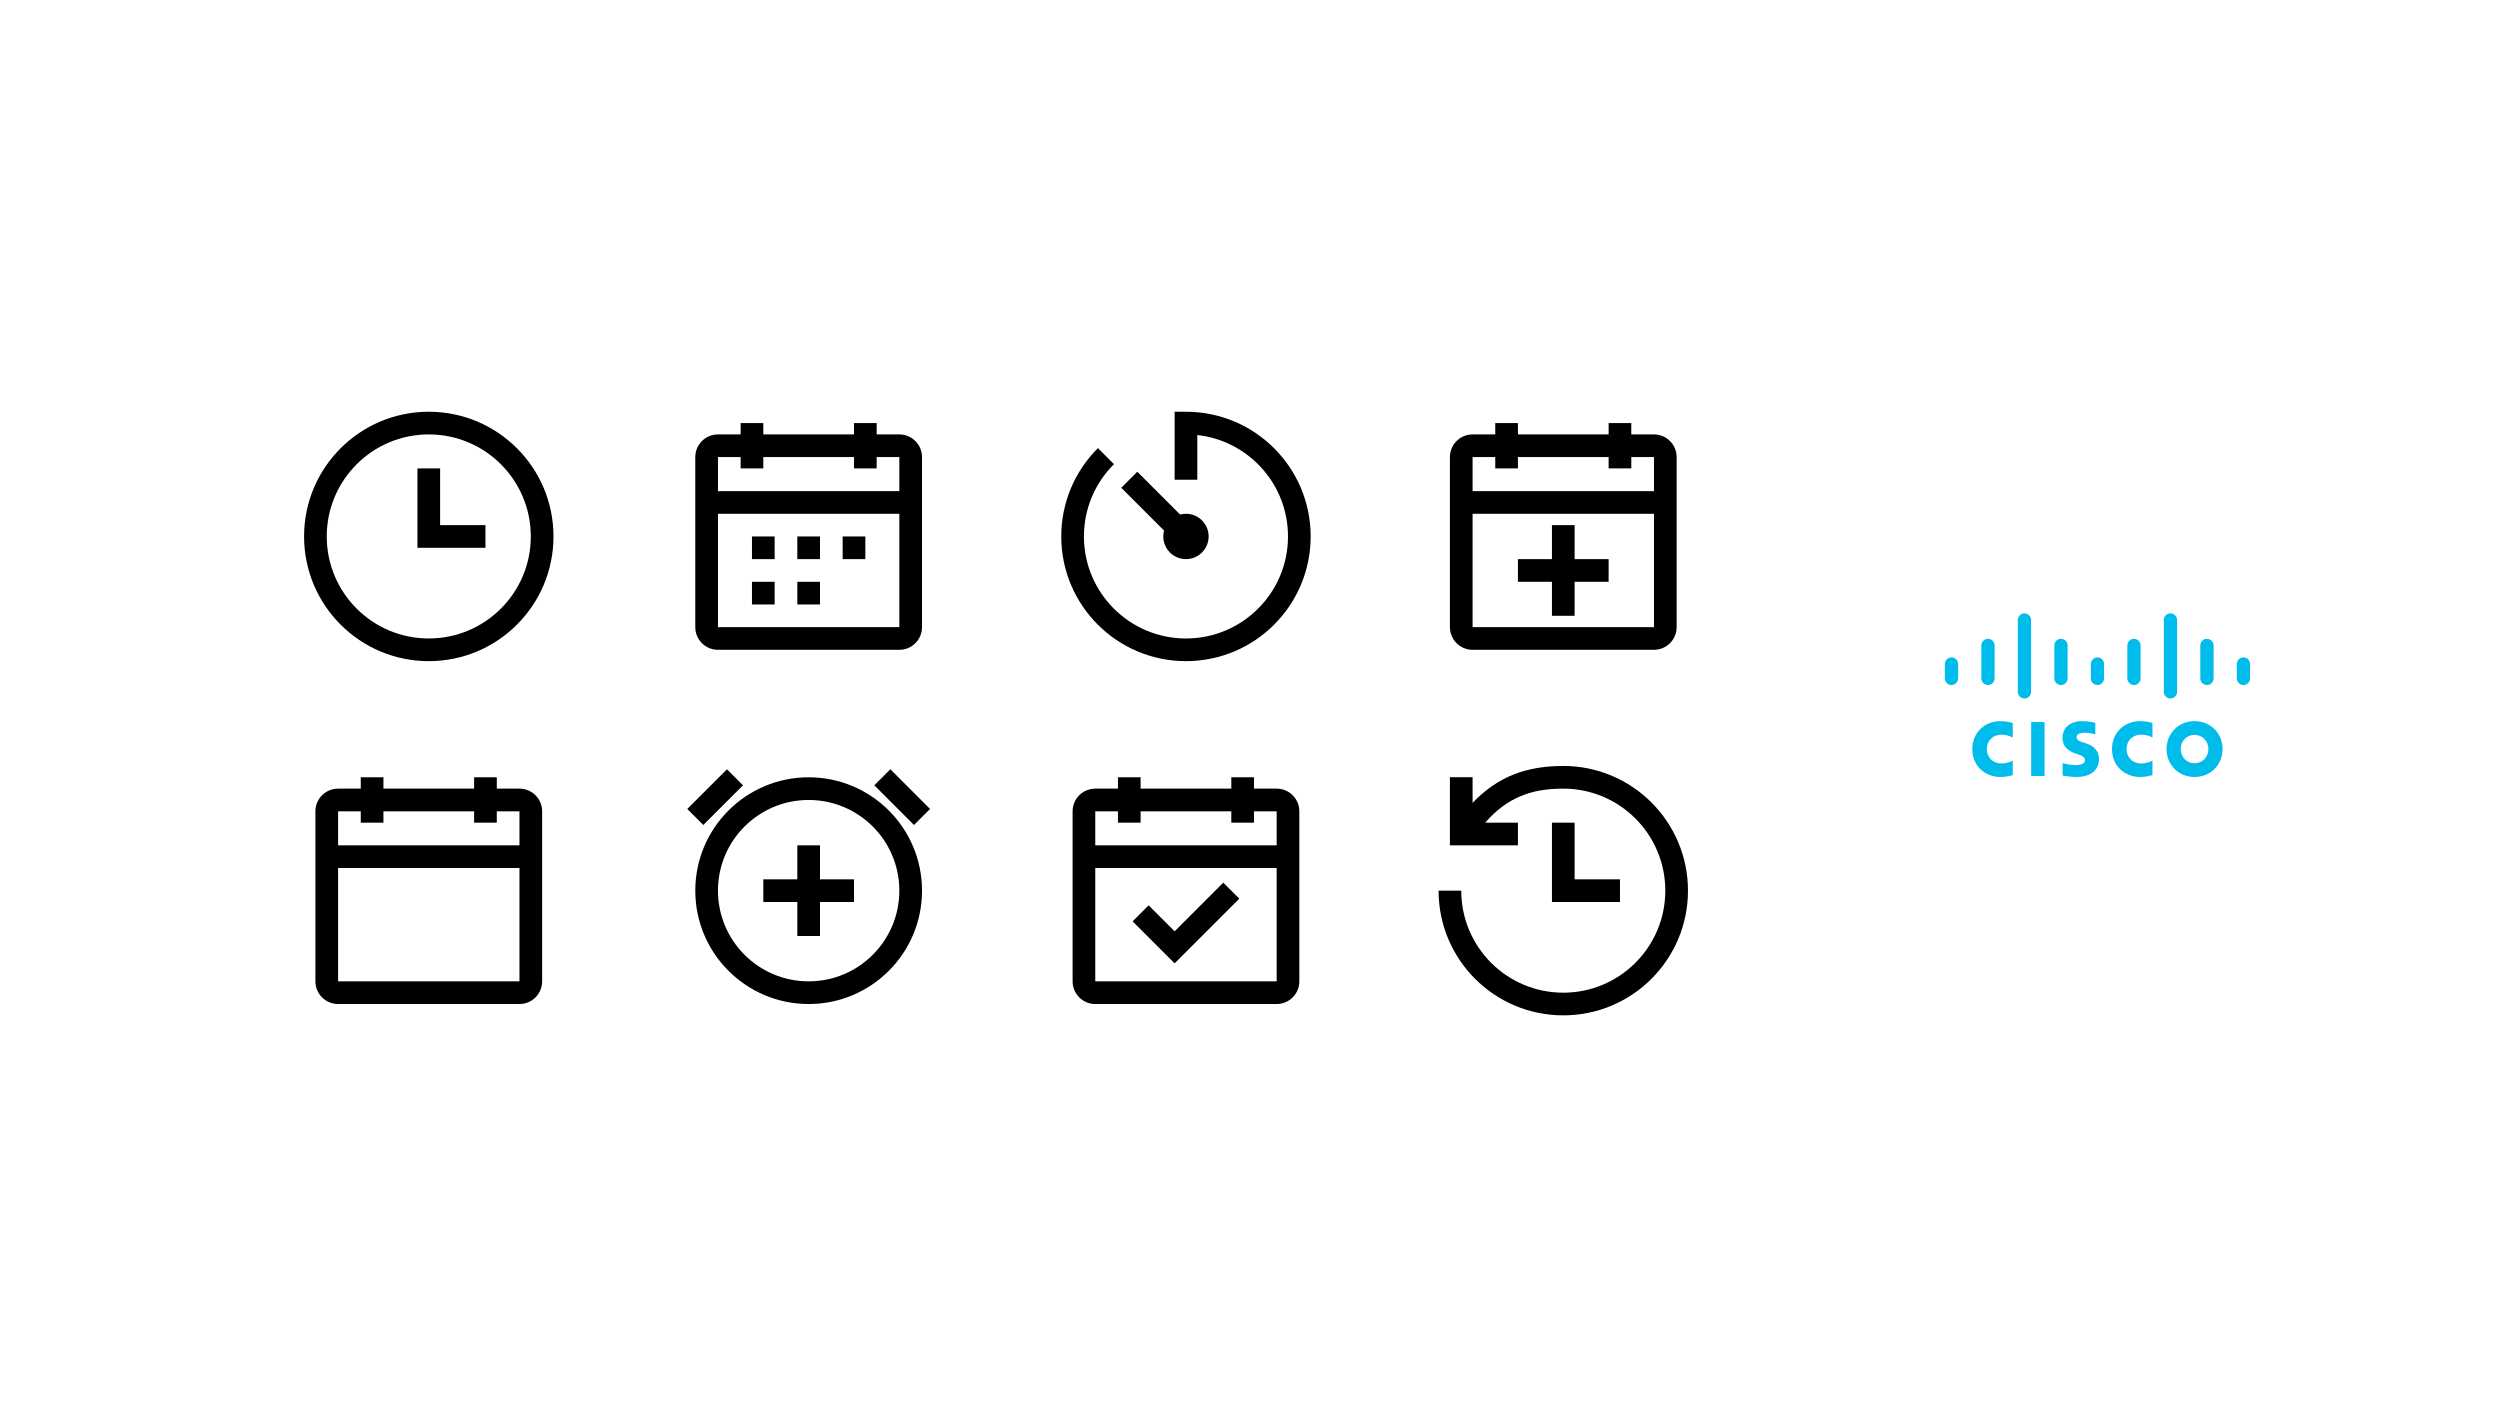 <svg width="974" height="556" viewBox="0 0 974 556" fill="none" xmlns="http://www.w3.org/2000/svg">
<g clip-path="url(#clip0)">
<g clip-path="url(#clip1)">
<path d="M876.62 258.74C876.62 257.291 875.462 256.117 874.04 256.117C872.614 256.117 871.456 257.291 871.456 258.74V264.258C871.456 265.714 872.614 266.889 874.04 266.889C875.462 266.889 876.62 265.714 876.62 264.258V258.74ZM862.424 251.498C862.424 250.05 861.269 248.874 859.811 248.874C858.385 248.874 857.23 250.05 857.23 251.498V264.258C857.23 265.714 858.385 266.889 859.811 266.889C861.269 266.889 862.424 265.714 862.424 264.258V251.498ZM848.198 241.591C848.198 240.142 847.043 238.967 845.618 238.967C844.192 238.967 843.037 240.142 843.037 241.591V269.501C843.037 270.958 844.192 272.132 845.618 272.132C847.043 272.132 848.198 270.958 848.198 269.501V241.591ZM833.969 251.498C833.969 250.05 832.815 248.874 831.389 248.874C829.966 248.874 828.808 250.05 828.808 251.498V264.258C828.808 265.714 829.966 266.889 831.389 266.889C832.815 266.889 833.969 265.714 833.969 264.258V251.498ZM819.744 258.74C819.744 257.291 818.589 256.117 817.172 256.117C815.746 256.117 814.583 257.291 814.583 258.74V264.258C814.583 265.714 815.746 266.889 817.172 266.889C818.589 266.889 819.744 265.714 819.744 264.258V258.74ZM805.541 251.498C805.541 250.05 804.378 248.874 802.953 248.874C801.527 248.874 800.364 250.05 800.364 251.498V264.258C800.364 265.714 801.527 266.889 802.953 266.889C804.378 266.889 805.541 265.714 805.541 264.258V251.498ZM791.322 241.591C791.322 240.142 790.159 238.967 788.733 238.967C787.308 238.967 786.145 240.142 786.145 241.591V269.501C786.145 270.958 787.308 272.132 788.733 272.132C790.159 272.132 791.322 270.958 791.322 269.501V241.591ZM777.103 251.498C777.103 250.05 775.94 248.874 774.514 248.874C773.088 248.874 771.926 250.05 771.926 251.498V264.258C771.926 265.714 773.088 266.889 774.514 266.889C775.94 266.889 777.103 265.714 777.103 264.258V251.498ZM762.884 258.74C762.884 257.291 761.721 256.117 760.295 256.117C758.871 256.117 757.707 257.291 757.707 258.74V264.258C757.707 265.714 758.871 266.889 760.295 266.889C761.721 266.889 762.884 265.714 762.884 264.258V258.74ZM816.327 281.618C816.171 281.575 813.783 280.949 811.244 280.949C806.438 280.949 803.545 283.588 803.545 287.519C803.545 290.999 805.965 292.735 808.87 293.668C809.192 293.776 809.667 293.927 809.983 294.034C811.276 294.448 812.308 295.063 812.308 296.128C812.308 297.319 811.115 298.09 808.522 298.09C806.243 298.09 804.058 297.427 803.597 297.309V302.145C803.854 302.201 806.451 302.719 809.225 302.719C813.215 302.719 817.779 300.946 817.779 295.666C817.779 293.105 816.238 290.748 812.854 289.654L811.415 289.188C810.557 288.912 809.025 288.466 809.025 287.186C809.025 286.175 810.16 285.464 812.251 285.464C814.054 285.464 816.249 286.08 816.327 286.105V281.618ZM860.391 291.834C860.391 294.892 858.089 297.366 854.998 297.366C851.905 297.366 849.608 294.892 849.608 291.834C849.608 288.782 851.905 286.307 854.998 286.307C858.089 286.307 860.391 288.782 860.391 291.834ZM854.998 280.955C848.643 280.955 844.085 285.831 844.085 291.834C844.085 297.847 848.643 302.719 854.998 302.719C861.353 302.719 865.918 297.847 865.918 291.834C865.918 285.831 861.353 280.955 854.998 280.955ZM784.17 281.708C783.68 281.561 781.869 280.955 779.416 280.955C773.071 280.955 768.413 285.557 768.413 291.834C768.413 298.606 773.555 302.719 779.416 302.719C781.745 302.719 783.522 302.158 784.17 301.971V296.329C783.946 296.456 782.242 297.445 779.79 297.445C776.316 297.445 774.075 294.958 774.075 291.834C774.075 288.615 776.413 286.228 779.79 286.228C782.284 286.228 783.961 287.239 784.17 287.35V281.708ZM838.595 281.708C838.102 281.561 836.289 280.955 833.844 280.955C827.489 280.955 822.831 285.557 822.831 291.834C822.831 298.606 827.979 302.719 833.844 302.719C836.16 302.719 837.94 302.158 838.595 301.971V296.329C838.366 296.456 836.66 297.445 834.208 297.445C830.737 297.445 828.499 294.958 828.499 291.834C828.499 288.615 830.837 286.228 834.208 286.228C836.702 286.228 838.382 287.239 838.595 287.35V281.708ZM796.552 302.345H791.338V281.328H796.552V302.345Z" fill="#00BCEB"/>
</g>
<path fill-rule="evenodd" clip-rule="evenodd" d="M167.052 257.583C140.22 257.583 118.469 235.831 118.469 209C118.469 182.168 140.22 160.416 167.052 160.416C193.884 160.416 215.636 182.168 215.636 209C215.636 235.831 193.884 257.583 167.052 257.583ZM167.052 248.75C189.006 248.75 206.802 230.953 206.802 209C206.802 187.046 189.006 169.25 167.052 169.25C145.099 169.25 127.302 187.046 127.302 209C127.302 230.953 145.099 248.75 167.052 248.75ZM189.136 204.583H171.469V182.5H162.636V213.416H189.136V204.583Z" fill="black"/>
<path fill-rule="evenodd" clip-rule="evenodd" d="M466.468 186.916V169.492C486.343 171.689 501.802 188.539 501.802 209C501.802 230.953 484.005 248.75 462.052 248.75C440.098 248.75 422.302 230.953 422.302 209C422.302 198.284 426.556 188.253 433.997 180.839L427.762 174.582C418.674 183.636 413.468 195.911 413.468 209C413.468 235.831 435.22 257.583 462.052 257.583C488.883 257.583 510.635 235.831 510.635 209C510.635 182.168 488.883 160.416 462.052 160.416H457.635V186.916H466.468ZM462.052 200.167C461.261 200.167 460.494 200.271 459.764 200.466L443.092 183.794L436.846 190.04L453.518 206.712C453.323 207.442 453.219 208.209 453.219 209C453.219 213.879 457.173 217.833 462.052 217.833C466.93 217.833 470.885 213.879 470.885 209C470.885 204.121 466.93 200.167 462.052 200.167Z" fill="black"/>
<path fill-rule="evenodd" clip-rule="evenodd" d="M340.638 305.957L346.884 299.71L362.343 315.169L356.096 321.415L340.638 305.957ZM270.886 347C270.886 371.393 290.66 391.167 315.052 391.167C339.445 391.167 359.219 371.393 359.219 347C359.219 322.607 339.445 302.833 315.052 302.833C290.66 302.833 270.886 322.607 270.886 347ZM350.385 347C350.385 366.514 334.566 382.333 315.052 382.333C295.538 382.333 279.719 366.514 279.719 347C279.719 327.486 295.538 311.667 315.052 311.667C334.566 311.667 350.385 327.486 350.385 347ZM289.467 305.957L283.221 299.711L267.763 315.169L274.009 321.415L289.467 305.957ZM297.386 351.416V342.583H310.636V329.333H319.469V342.583H332.719V351.416H319.469V364.666H310.636V351.416H297.386Z" fill="black"/>
<path fill-rule="evenodd" clip-rule="evenodd" d="M140.552 320.5H149.386V316.084H184.719V320.5H193.552V316.084H202.386V329.334H131.72V316.084H140.552V320.5ZM131.72 338.167V382.334H202.386V338.167H131.72ZM149.386 307.251H184.719V302.834H193.552V307.251H202.386C207.264 307.251 211.219 311.206 211.219 316.084V382.334C211.219 387.213 207.264 391.167 202.386 391.167H131.719C126.841 391.167 122.886 387.213 122.886 382.334V316.084C122.886 311.206 126.841 307.251 131.719 307.251H140.552V302.834H149.386V307.251Z" fill="black"/>
<path fill-rule="evenodd" clip-rule="evenodd" d="M297.386 182.5H288.553V178.084H279.719V191.333H350.385V178.084H341.552V182.5H332.719V178.084H297.386V182.5ZM350.385 200.167H279.719V244.334H350.385V200.167ZM332.719 169.25H297.386V164.833H288.553V169.25H279.719C274.84 169.25 270.885 173.205 270.885 178.083V244.333C270.885 249.212 274.84 253.167 279.719 253.167H350.386C355.264 253.167 359.219 249.212 359.219 244.333V178.083C359.219 173.205 355.264 169.25 350.386 169.25H341.552V164.833H332.719V169.25ZM301.803 217.833H292.969V209H301.803V217.833ZM310.635 217.833H319.469V209H310.635V217.833ZM337.136 217.833H328.302V209H337.136V217.833ZM292.969 235.5H301.803V226.667H292.969V235.5ZM319.469 235.5H310.635V226.667H319.469V235.5Z" fill="black"/>
<path fill-rule="evenodd" clip-rule="evenodd" d="M582.552 182.5H591.385V178.084H626.719V182.5H635.552V178.084H644.386V191.333H573.719V178.084H582.552V182.5ZM573.719 200.167V244.334H644.386V200.167H573.719ZM591.385 169.25H626.719V164.833H635.552V169.25H644.386C649.264 169.25 653.219 173.205 653.219 178.083V244.333C653.219 249.212 649.264 253.167 644.386 253.167H573.719C568.841 253.167 564.886 249.212 564.886 244.333V178.083C564.886 173.205 568.841 169.25 573.719 169.25H582.552V164.833H591.385V169.25ZM591.385 226.667V217.834H604.636V204.583H613.469V217.834H626.719V226.667H613.469V239.916H604.636V226.667H591.385Z" fill="black"/>
<path fill-rule="evenodd" clip-rule="evenodd" d="M444.385 320.5H435.552V316.083H426.718V329.333H497.384V316.083H488.552V320.5H479.718V316.083H444.385V320.5ZM426.718 382.333V338.167H497.384V382.333H426.718ZM479.718 307.25H444.385V302.833H435.552V307.25H426.718C421.84 307.25 417.885 311.205 417.885 316.083V382.333C417.885 387.212 421.84 391.166 426.718 391.166H497.385C502.264 391.166 506.218 387.212 506.218 382.333V316.083C506.218 311.205 502.264 307.25 497.385 307.25H488.552V302.833H479.718V307.25ZM476.595 343.877L457.635 362.838L447.508 352.711L441.262 358.957L457.635 375.33L482.841 350.123L476.595 343.877Z" fill="black"/>
<path fill-rule="evenodd" clip-rule="evenodd" d="M591.385 320.5H578.639C587.166 310.746 596.505 307.25 609.052 307.25C631.005 307.25 648.802 325.047 648.802 347C648.802 368.954 631.005 386.75 609.052 386.75C587.099 386.75 569.302 368.954 569.302 347H560.469C560.469 373.832 582.22 395.584 609.052 395.584C635.884 395.584 657.635 373.832 657.635 347C657.635 320.168 635.884 298.417 609.052 298.417C594.86 298.417 583.599 302.439 573.719 312.8V302.795H564.885V329.334H591.385V320.5ZM631.136 342.583H613.469V320.5H604.636V351.417H631.136V342.583Z" fill="black"/>
</g>
<defs>
<clipPath id="clip0">
<rect width="973.836" height="555.517" fill="white" transform="translate(0.032 0.483)"/>
</clipPath>
<clipPath id="clip1">
<rect width="119.712" height="64.564" fill="white" transform="translate(757.311 238.562)"/>
</clipPath>
</defs>
</svg>
